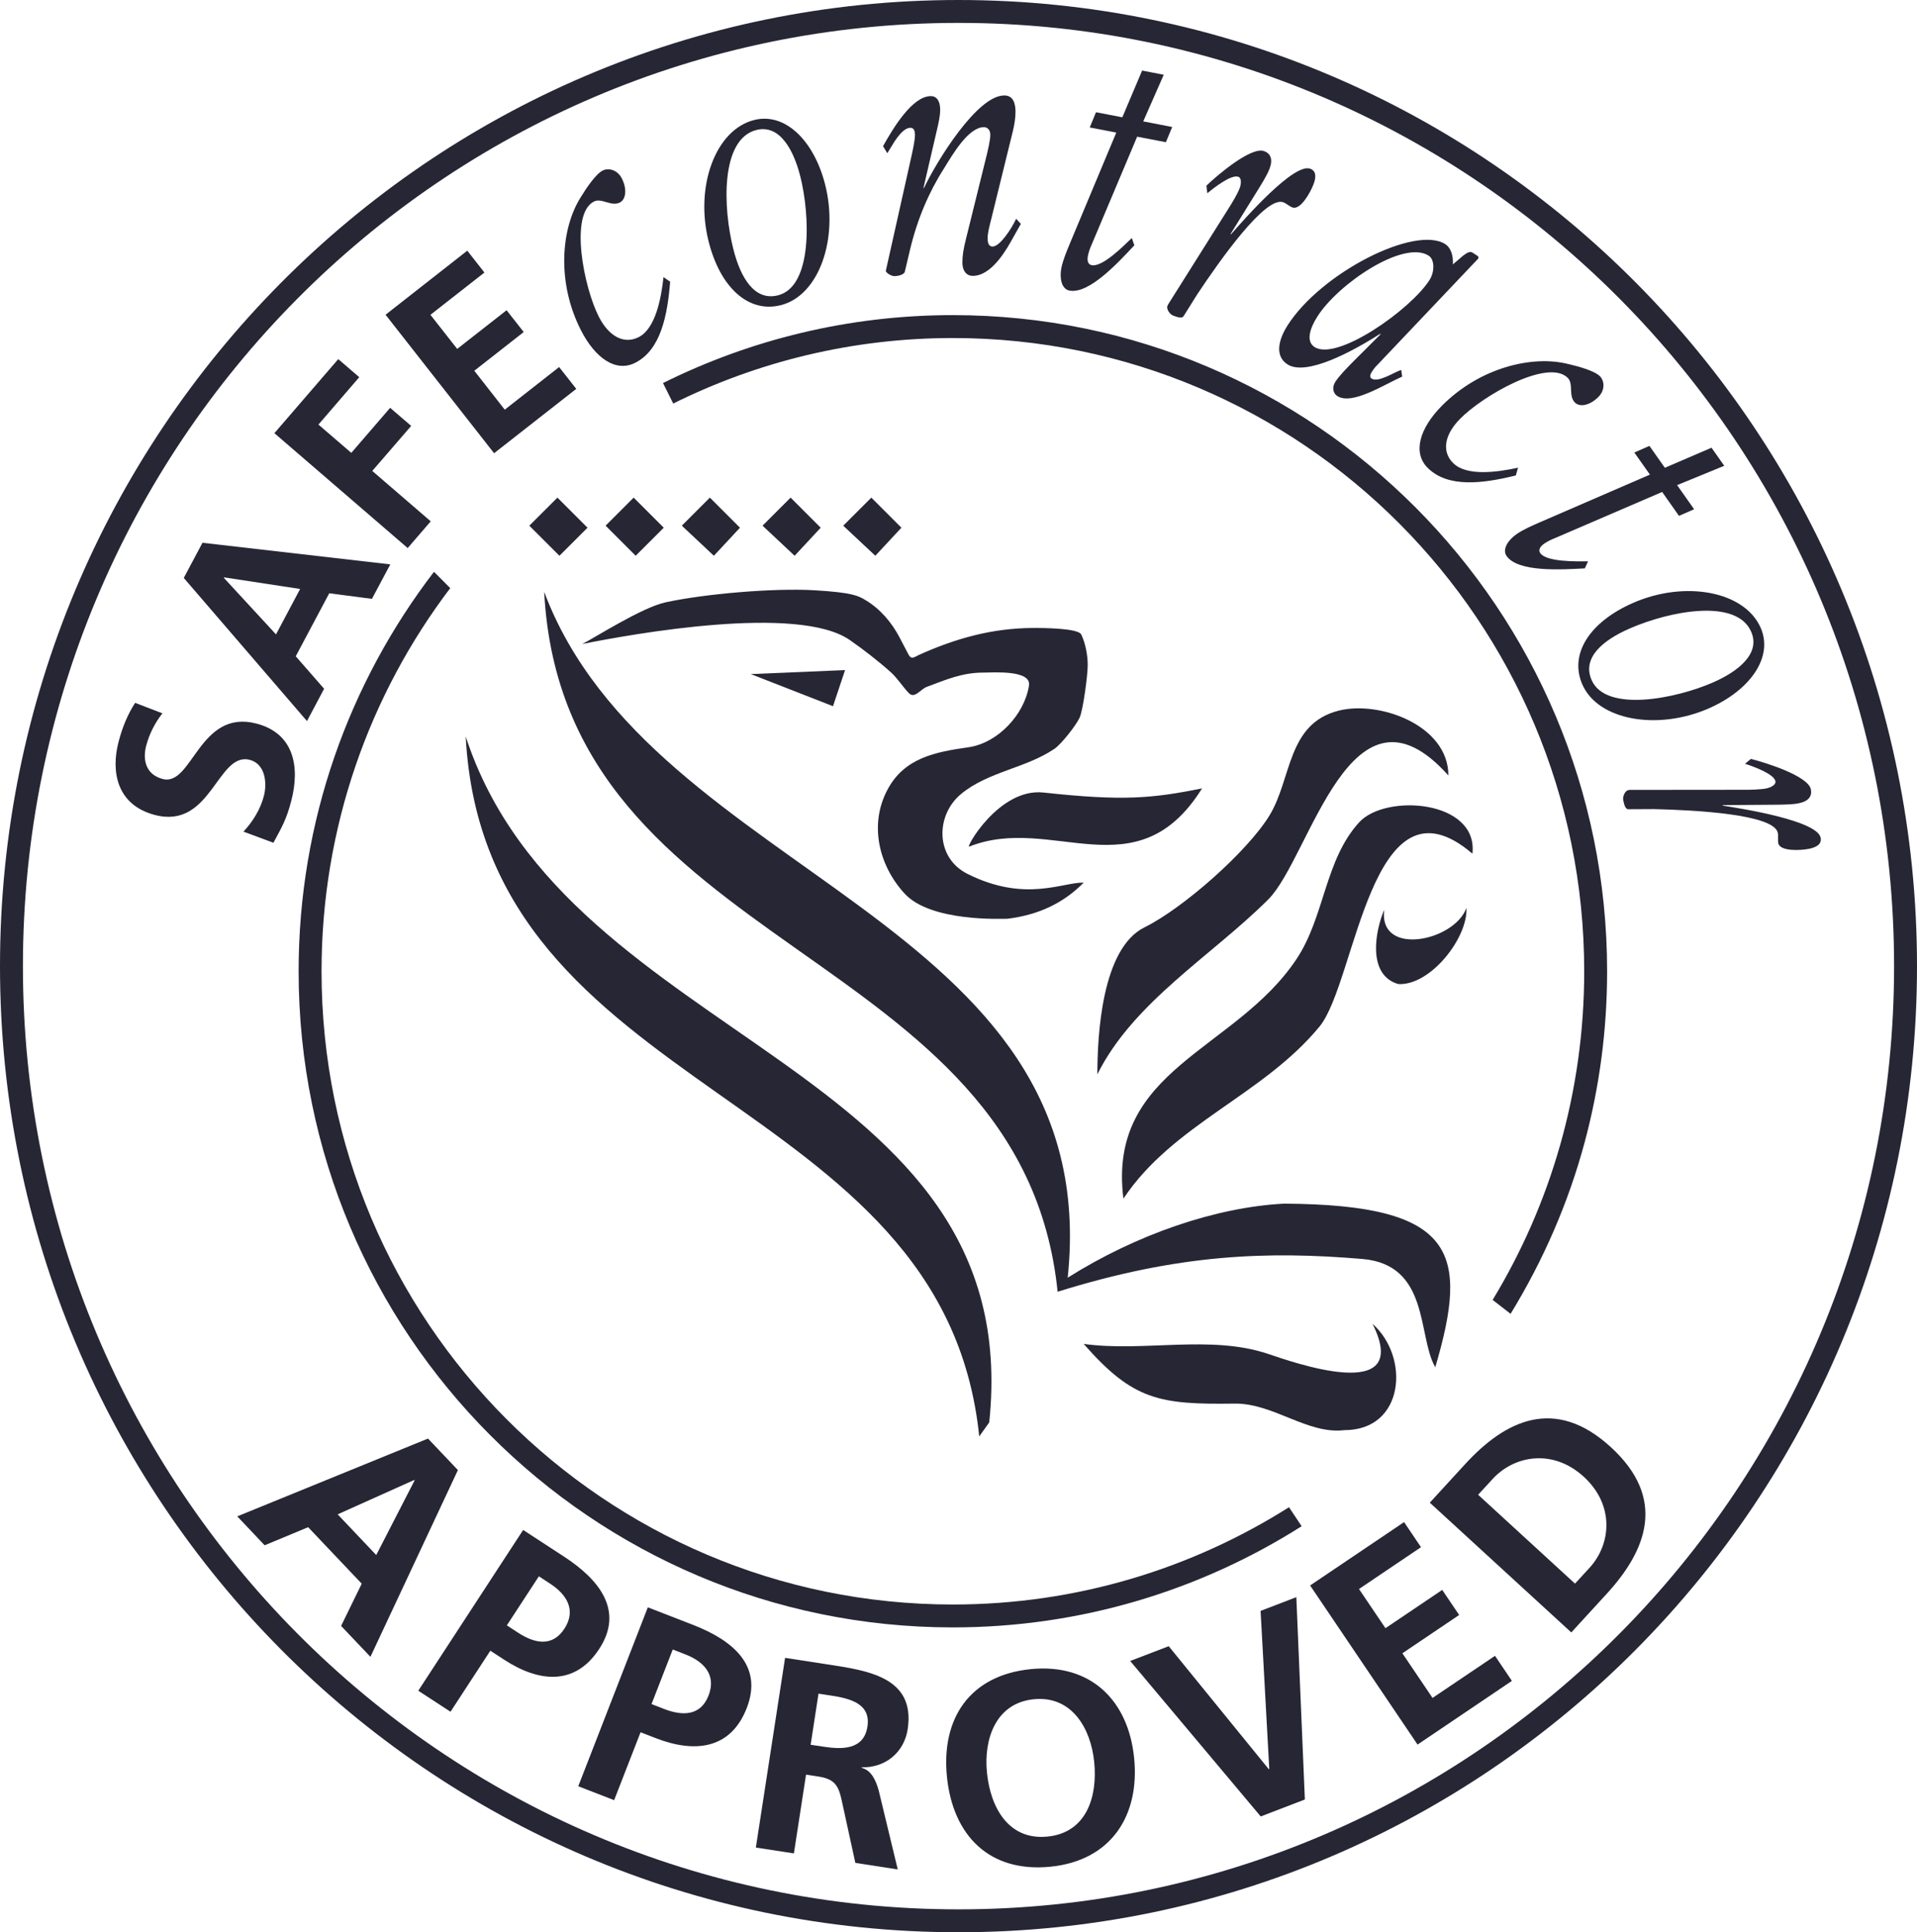 <?xml version="1.0" encoding="utf-8"?>
<!-- Generator: Adobe Illustrator 16.0.0, SVG Export Plug-In . SVG Version: 6.00 Build 0)  -->
<!DOCTYPE svg PUBLIC "-//W3C//DTD SVG 1.1//EN" "http://www.w3.org/Graphics/SVG/1.1/DTD/svg11.dtd">
<svg version="1.1" id="Layer_1" xmlns="http://www.w3.org/2000/svg" xmlns:xlink="http://www.w3.org/1999/xlink" x="0px" y="0px"
	 width="89.167px" height="89.893px" viewBox="0 0 89.167 89.893" enable-background="new 0 0 89.167 89.893" xml:space="preserve">
<g>
	<path fill="#262635" d="M7.554,33.185c-0.346,0.443-0.614,0.967-0.758,1.522c-0.141,0.547-0.085,1.311,0.777,1.535
		c1.374,0.354,1.692-3.27,4.351-2.581c1.738,0.449,2.041,1.992,1.625,3.593c-0.223,0.864-0.436,1.221-0.831,1.953l-1.393-0.518
		c0.436-0.469,0.791-1.042,0.951-1.666c0.156-0.603,0.06-1.487-0.657-1.673c-1.51-0.39-1.783,3.244-4.407,2.566
		c-1.771-0.459-2.062-1.999-1.699-3.396c0.175-0.682,0.43-1.293,0.773-1.822L7.554,33.185L7.554,33.185z"/>
	<path fill="#262635" d="M10.423,26.86l-0.012,0.021l2.427,2.632l1.122-2.113L10.423,26.86L10.423,26.86z M8.548,26.887l0.87-1.636
		l8.736,1.005L17.3,27.86l-1.986-0.259l-1.558,2.931l1.32,1.511l-0.797,1.503L8.548,26.887L8.548,26.887z"/>
	<polygon fill="#262635" points="12.763,20.152 15.734,16.707 16.71,17.548 14.812,19.752 16.34,21.068 18.147,18.973 
		19.125,19.814 17.316,21.909 20.035,24.253 18.963,25.497 12.763,20.152 	"/>
	<polygon fill="#262635" points="17.934,14.642 21.735,11.662 22.532,12.679 20.021,14.646 21.266,16.232 23.563,14.433 
		24.36,15.447 22.061,17.248 23.478,19.059 26.007,17.076 26.804,18.091 22.982,21.085 17.934,14.642 	"/>
	<path fill="#262635" d="M31.171,13.106c-0.126,1.587-0.443,3.17-1.621,3.77c-0.916,0.468-1.878-0.235-2.527-1.51
		c-1.135-2.222-0.94-4.751,0.01-6.223c0.22-0.358,0.666-1.039,0.998-1.208c0.252-0.13,0.676-0.057,0.893,0.367
		c0.25,0.49,0.193,0.973-0.092,1.119c-0.401,0.203-0.851-0.227-1.205-0.046c-1.154,0.588-0.466,4.006,0.227,5.361
		c0.476,0.93,1.179,1.291,1.854,0.948c0.775-0.396,1.042-1.768,1.154-2.792L31.171,13.106L31.171,13.106z"/>
	<path fill="#262635" d="M36.19,13.738c1.607-0.407,1.496-3.708,1.033-5.54c-0.32-1.262-0.973-2.421-2.042-2.15
		c-1.668,0.424-1.564,3.595-1.068,5.55C34.45,12.931,35.098,14.016,36.19,13.738L36.19,13.738z M35.075,5.584
		c1.444-0.367,2.787,0.958,3.305,3.001c0.638,2.507-0.278,5.161-2.059,5.611c-1.492,0.381-2.812-0.799-3.357-2.95
		C32.313,8.687,33.272,6.041,35.075,5.584L35.075,5.584z"/>
	<path fill="#262635" d="M41.074,6.8c0.481-0.865,1.368-2.323,2.216-2.328c0.308-0.003,0.438,0.271,0.441,0.618
		c0.003,0.312-0.084,0.661-0.134,0.883l-0.644,2.774h0.024c0.605-1.271,2.48-4.313,3.738-4.306c0.399-0.002,0.516,0.345,0.521,0.747
		c0.002,0.295-0.059,0.645-0.121,0.9l-0.994,4.044c-0.112,0.44-0.186,0.734-0.183,0.955c0.001,0.22,0.054,0.384,0.233,0.383
		c0.346-0.003,0.904-0.87,1.093-1.293l0.22,0.237l-0.456,0.81c-0.44,0.793-1.063,1.605-1.771,1.61
		c-0.333,0.003-0.488-0.271-0.492-0.6c-0.003-0.294,0.034-0.606,0.171-1.139l0.968-3.915c0.037-0.166,0.162-0.661,0.159-0.917
		c-0.001-0.24-0.157-0.349-0.297-0.348c-0.719,0.006-1.44,1.242-1.858,1.923c-0.698,1.088-1.239,2.357-1.574,3.755l-0.247,1.046
		c-0.039,0.147-0.32,0.204-0.475,0.208c-0.128,0-0.348-0.107-0.412-0.236l1.212-5.42c0.074-0.349,0.149-0.699,0.146-0.918
		c-0.001-0.184-0.052-0.329-0.207-0.328c-0.27,0.001-0.511,0.297-0.739,0.629l-0.341,0.554L41.074,6.8L41.074,6.8z"/>
	<path fill="#262635" d="M53.124,3.283l1.006,0.195l-0.954,2.169l1.347,0.261L54.23,6.616l-1.337-0.257l-2.104,4.991
		c-0.07,0.154-0.15,0.362-0.185,0.543c-0.041,0.215-0.014,0.407,0.176,0.444c0.492,0.095,1.448-0.859,1.865-1.265l0.118,0.341
		c-0.743,0.791-2.104,2.283-3.022,2.105c-0.365-0.072-0.464-0.576-0.374-1.045c0.069-0.359,0.265-0.825,0.387-1.12l2.169-5.185
		l-1.235-0.238l0.291-0.708l1.225,0.235L53.124,3.283L53.124,3.283z"/>
	<path fill="#262635" d="M56.114,8.638c0.542-0.521,2.097-1.832,2.687-1.607c0.3,0.113,0.421,0.376,0.244,0.838
		c-0.073,0.189-0.244,0.496-0.461,0.846l-1.348,2.175l0.023,0.009c0.657-0.75,2.932-3.338,3.688-3.049
		c0.252,0.095,0.294,0.347,0.15,0.723c-0.15,0.395-0.614,1.219-0.986,1.076c-0.145-0.054-0.274-0.183-0.418-0.238
		c-0.828-0.314-2.945,2.687-4.006,4.283l-0.635,1.016c-0.069,0.111-0.268,0.055-0.483-0.027c-0.156-0.06-0.326-0.301-0.267-0.454
		c0.02-0.053,0.052-0.099,0.082-0.146l2.75-4.37c0.163-0.251,0.431-0.698,0.526-0.956c0.073-0.188,0.099-0.473-0.056-0.531
		c-0.325-0.125-1.124,0.495-1.446,0.765L56.114,8.638L56.114,8.638z"/>
	<path fill="#262635" d="M61.148,16.147c1.049,0.669,4.469-1.745,5.345-3.12c0.246-0.388,0.241-0.955-0.042-1.134
		c-1.168-0.744-4.203,1.302-5.176,2.835C60.939,15.255,60.725,15.878,61.148,16.147L61.148,16.147z M68.044,11.903
		c0.112-0.081,0.305-0.24,0.435-0.158l0.227,0.146c0.066,0.041,0.077,0.092,0.05,0.138c-0.021,0.031-0.053,0.057-0.102,0.111
		l-4.564,4.812c-0.122,0.119-0.19,0.205-0.289,0.359c-0.068,0.107-0.104,0.237-0.007,0.3c0.313,0.199,1.008-0.272,1.381-0.403
		l0.046,0.312c-0.827,0.364-2.33,1.342-3.013,0.908c-0.164-0.102-0.289-0.357-0.093-0.668c0.168-0.264,0.53-0.641,0.902-1.012
		l1.21-1.208l-0.023-0.016l-0.03,0.025l0.022,0.013l0.008-0.038c-1.309,0.841-3.446,1.981-4.313,1.431
		c-0.661-0.422-0.361-1.251-0.007-1.809c1.563-2.46,5.938-4.678,7.337-3.79c0.27,0.172,0.382,0.548,0.357,0.945L68.044,11.903
		L68.044,11.903z"/>
	<path fill="#262635" d="M70.507,22.119c-1.547,0.382-3.147,0.583-4.092-0.344c-0.731-0.72-0.369-1.856,0.632-2.877
		c1.749-1.778,4.206-2.395,5.906-1.96c0.41,0.093,1.196,0.301,1.462,0.562c0.201,0.198,0.269,0.624-0.065,0.964
		c-0.386,0.393-0.86,0.492-1.089,0.268c-0.322-0.314-0.058-0.879-0.342-1.156c-0.923-0.909-3.944,0.826-5.01,1.913
		c-0.733,0.745-0.854,1.527-0.314,2.058c0.623,0.611,2.008,0.43,3.015,0.212L70.507,22.119L70.507,22.119z"/>
	<path fill="#262635" d="M79.609,20.829l0.592,0.84l-2.192,0.9l0.791,1.122l-0.704,0.308l-0.783-1.112l-4.975,2.142
		c-0.158,0.062-0.36,0.156-0.512,0.263c-0.178,0.127-0.291,0.285-0.182,0.441c0.29,0.411,1.641,0.385,2.222,0.383l-0.15,0.326
		c-1.084,0.056-3.098,0.19-3.639-0.576c-0.213-0.307,0.066-0.737,0.456-1.012c0.299-0.212,0.763-0.412,1.055-0.54l5.156-2.234
		l-0.725-1.028l0.702-0.308l0.718,1.018L79.609,20.829L79.609,20.829z"/>
	<path fill="#262635" d="M74.031,31.636c0.662,1.518,3.904,0.874,5.635,0.118c1.194-0.52,2.232-1.352,1.788-2.364
		c-0.686-1.576-3.8-0.96-5.647-0.153C74.546,29.786,73.58,30.601,74.031,31.636L74.031,31.636z M81.898,29.211
		c0.595,1.365-0.494,2.905-2.426,3.749c-2.371,1.033-5.139,0.561-5.873-1.121c-0.615-1.411,0.334-2.904,2.367-3.793
		C78.388,26.989,81.153,27.505,81.898,29.211L81.898,29.211z"/>
	<path fill="#262635" d="M81.439,35.307c0.729,0.181,2.668,0.798,2.792,1.415c0.062,0.313-0.096,0.555-0.579,0.652
		c-0.197,0.041-0.549,0.058-0.961,0.062l-2.559,0.019l0.004,0.025c0.985,0.153,4.387,0.7,4.549,1.493
		c0.054,0.264-0.139,0.434-0.534,0.514c-0.412,0.083-1.356,0.128-1.437-0.261c-0.029-0.151,0.008-0.329-0.021-0.48
		c-0.175-0.868-3.842-1.059-5.76-1.105l-1.196,0.006c-0.132,0-0.19-0.198-0.234-0.424c-0.035-0.163,0.079-0.436,0.24-0.467
		c0.057-0.013,0.11-0.011,0.168-0.009l5.162-0.005c0.299,0.005,0.822-0.009,1.092-0.064c0.197-0.04,0.451-0.168,0.418-0.332
		c-0.067-0.34-1.017-0.686-1.415-0.814L81.439,35.307L81.439,35.307z"/>
	<path fill="#262635" d="M19.285,68.871l-0.018-0.02l-3.561,1.599l1.794,1.894L19.285,68.871L19.285,68.871z M19.908,66.925
		l1.391,1.466l-4.069,8.688l-1.364-1.438l0.959-1.965l-2.492-2.628L12.31,71.89l-1.274-1.346L19.908,66.925L19.908,66.925z"/>
	<path fill="#262635" d="M23.575,75.615l0.525,0.343c0.75,0.489,1.586,0.683,2.151-0.185c0.566-0.868,0.109-1.595-0.662-2.098
		l-0.524-0.342L23.575,75.615L23.575,75.615z M24.334,71.177l1.895,1.236c1.63,1.062,2.812,2.507,1.645,4.295
		c-1.139,1.746-2.827,1.547-4.432,0.5l-0.634-0.414l-1.853,2.84l-1.499-0.978L24.334,71.177L24.334,71.177z"/>
	<path fill="#262635" d="M30.305,79.277l0.583,0.227c0.836,0.325,1.693,0.343,2.069-0.622c0.375-0.968-0.222-1.584-1.081-1.918
		l-0.584-0.227L30.305,79.277L30.305,79.277z M30.133,74.776l2.11,0.82c1.812,0.705,3.266,1.873,2.491,3.865
		c-0.755,1.943-2.447,2.096-4.235,1.4l-0.704-0.273l-1.229,3.159l-1.669-0.647L30.133,74.776L30.133,74.776z"/>
	<path fill="#262635" d="M37.706,81.169l0.583,0.088c0.87,0.135,1.891,0.162,2.06-0.938c0.161-1.062-0.81-1.303-1.694-1.438
		l-0.583-0.089L37.706,81.169L37.706,81.169z M36.517,77.127l1.909,0.294c1.896,0.293,4.169,0.579,3.793,3.031
		c-0.161,1.036-0.988,1.789-2.138,1.768l-0.004,0.025c0.476,0.112,0.679,0.635,0.796,1.055l0.885,3.67l-1.972-0.305l-0.638-2.921
		c-0.151-0.695-0.341-0.983-1.088-1.097l-0.568-0.088l-0.565,3.665l-1.769-0.272L36.517,77.127L36.517,77.127z"/>
	<path fill="#262635" d="M48.727,85.441c1.82-0.183,2.332-1.868,2.168-3.472c-0.156-1.565-1.045-3.096-2.813-2.917
		c-1.769,0.18-2.333,1.856-2.174,3.421C46.068,84.078,46.906,85.627,48.727,85.441L48.727,85.441z M47.938,77.652
		c2.788-0.281,4.544,1.444,4.814,4.129c0.272,2.687-1.073,4.776-3.886,5.061c-2.851,0.288-4.544-1.456-4.82-4.181
		C43.773,79.938,45.113,77.938,47.938,77.652L47.938,77.652z"/>
	<polygon fill="#262635" points="52.57,77.272 54.362,76.585 59.015,82.306 59.039,82.296 58.635,74.942 60.297,74.303 
		60.694,83.716 58.641,84.505 52.57,77.272 	"/>
	<polygon fill="#262635" points="60.939,73.759 65.309,70.811 66.096,71.978 63.212,73.924 64.443,75.747 67.083,73.966 
		67.871,75.132 65.23,76.914 66.633,78.991 69.538,77.032 70.324,78.198 65.936,81.161 60.939,73.759 	"/>
	<path fill="#262635" d="M73.259,73.673l0.675-0.734c1.012-1.103,1.169-2.922-0.264-4.235c-1.431-1.314-3.23-1.003-4.241,0.1
		l-0.676,0.735L73.259,73.673L73.259,73.673z M66.505,69.907l1.652-1.801c1.852-2.017,4.164-3.176,6.774-0.778
		c2.611,2.394,1.657,4.798-0.194,6.815l-1.65,1.801L66.505,69.907L66.505,69.907z"/>
	<path fill="#262635" d="M89.167,44.946c0,12.409-4.99,23.646-13.059,31.779c-8.068,8.136-19.215,13.167-31.525,13.167
		S21.126,84.86,13.059,76.726C4.99,68.592,0,57.355,0,44.946s4.99-23.646,13.059-31.779C21.126,5.032,32.272,0,44.583,0
		S68.04,5.032,76.108,13.166S89.167,32.537,89.167,44.946L89.167,44.946z M75.355,75.977c7.874-7.938,12.746-18.91,12.746-31.03
		c0-12.119-4.871-23.091-12.746-31.03C67.48,5.976,56.601,1.065,44.583,1.065c-12.017,0-22.896,4.91-30.771,12.851
		c-7.876,7.94-12.746,18.911-12.746,31.03c0,12.12,4.872,23.091,12.746,31.03c7.874,7.94,18.754,12.851,30.771,12.851
		C56.601,88.827,67.48,83.917,75.355,75.977L75.355,75.977z"/>
	<path fill-rule="evenodd" clip-rule="evenodd" fill="#262635" d="M62.535,66.533c2.797,0,3.053-3.398,1.307-4.945
		c1.912,3.825-3.824,1.741-4.882,1.39c-2.682-0.891-5.771-0.07-8.553-0.456c2.294,2.62,3.523,2.825,7.018,2.776
		C59.228,65.274,60.817,66.742,62.535,66.533L62.535,66.533z"/>
	<polygon fill-rule="evenodd" clip-rule="evenodd" fill="#262635" points="38.746,32.854 39.307,31.174 34.921,31.36 38.746,32.854 
			"/>
	<polygon fill-rule="evenodd" clip-rule="evenodd" fill="#262635" points="24.621,24.456 25.928,23.15 27.328,24.55 26.021,25.855 
		24.621,24.456 	"/>
	<polygon fill-rule="evenodd" clip-rule="evenodd" fill="#262635" points="31.714,24.456 33.019,23.15 34.419,24.55 33.205,25.855 
		31.714,24.456 	"/>
	<polygon fill-rule="evenodd" clip-rule="evenodd" fill="#262635" points="35.469,24.456 36.774,23.15 38.174,24.55 36.961,25.855 
		35.469,24.456 	"/>
	<polygon fill-rule="evenodd" clip-rule="evenodd" fill="#262635" points="39.222,24.456 40.529,23.15 41.928,24.55 40.715,25.855 
		39.222,24.456 	"/>
	<polygon fill-rule="evenodd" clip-rule="evenodd" fill="#262635" points="28.168,24.456 29.473,23.15 30.874,24.55 29.567,25.855 
		28.168,24.456 	"/>
	<path fill-rule="evenodd" clip-rule="evenodd" fill="#262635" d="M52.254,55.763c2.324-3.486,6.486-4.802,9.123-8.007
		c1.71-2.083,2.387-12.087,7.111-8.041c0.279-2.495-4.041-2.813-5.273-1.454c-1.6,1.758-1.596,4.385-2.908,6.354
		C57.466,48.892,51.495,49.71,52.254,55.763L52.254,55.763z"/>
	<path fill-rule="evenodd" clip-rule="evenodd" fill="#262635" d="M51.043,49.978c1.68-3.373,5.341-5.527,7.95-8.136
		c1.96-1.962,3.829-10.853,8.377-5.765c0-2.334-3.199-3.493-5.096-3.018c-2.42,0.606-2.18,3.175-3.228,4.882
		c-1.036,1.689-4.026,4.321-5.812,5.201C51.241,44.126,51.043,48.188,51.043,49.978L51.043,49.978z"/>
	<path fill-rule="evenodd" clip-rule="evenodd" fill="#262635" d="M65.037,45.78c1.504,0.087,3.253-2.168,3.172-3.545
		c-0.542,1.547-4.091,2.296-3.824,0.092C63.954,43.335,63.595,45.36,65.037,45.78L65.037,45.78z"/>
	<path fill-rule="evenodd" clip-rule="evenodd" fill="#262635" d="M46.863,42.742c1.445-0.181,2.592-0.72,3.544-1.681
		c-0.983-0.024-2.72,0.937-5.403-0.404c-1.514-0.758-1.493-2.741-0.293-3.726c1.259-1.036,2.985-1.185,4.33-2.091
		c0.314-0.209,1.014-1.093,1.178-1.457c0.163-0.366,0.375-1.982,0.375-2.441s-0.104-1.01-0.301-1.425
		c-0.139-0.29-1.737-0.307-2.276-0.302c-1.878,0.012-3.56,0.484-5.266,1.249c-0.201,0.093-0.353,0.239-0.482,0.005
		c-0.148-0.268-0.283-0.547-0.428-0.817c-0.372-0.702-0.892-1.318-1.576-1.729c-0.328-0.196-0.567-0.356-2.382-0.463
		c-1.914-0.112-5.128,0.169-6.93,0.563c-1.105,0.241-3.294,1.648-3.87,1.937c2.349-0.472,10.023-1.851,12.436-0.19
		c0.641,0.443,1.374,1.015,1.935,1.521c0.279,0.251,0.561,0.692,0.825,0.959c0.271,0.268,0.53-0.186,0.833-0.297
		c0.889-0.334,1.652-0.662,2.605-0.662c0.454,0,2.262-0.143,2.145,0.604c-0.213,1.356-1.454,2.674-2.817,2.87
		c-1.55,0.221-2.991,0.493-3.775,1.991c-0.851,1.62-0.387,3.518,0.805,4.814C43.293,42.899,46.591,42.742,46.863,42.742
		L46.863,42.742z"/>
	<path fill-rule="evenodd" clip-rule="evenodd" fill="#262635" d="M66.756,63.62c1.586-5.366,0.959-7.577-7.027-7.624
		c-3.163,0.161-6.869,1.429-10.066,3.445c1.762-16.813-19.331-18.536-24.351-31.906c0.887,16.938,22.223,16.344,23.882,32.559
		c5.65-1.762,9.759-1.893,14.167-1.525c3.137,0.262,2.571,3.556,3.382,5.006L66.756,63.62L66.756,63.62z"/>
	<path fill-rule="evenodd" clip-rule="evenodd" fill="#262635" d="M45.09,39.383c3.838-1.528,7.783,2.164,10.822-2.705
		c-2.328,0.468-3.688,0.594-7.38,0.192C46.449,36.646,44.854,39.534,45.09,39.383L45.09,39.383z"/>
	<path fill-rule="evenodd" clip-rule="evenodd" fill="#262635" d="M46.013,66.172c1.762-16.815-19.628-17.435-24.351-31.907
		c0.89,16.938,22.224,16.343,23.886,32.56L46.013,66.172L46.013,66.172z"/>
	<g>
		<path fill="#262635" d="M65.839,23.603c-5.508-5.524-13.116-8.943-21.519-8.943c-4.842,0-9.417,1.141-13.481,3.16l0.475,0.953
			c3.921-1.947,8.335-3.047,13.007-3.047c8.11,0,15.453,3.298,20.765,8.627c5.313,5.33,8.602,12.695,8.602,20.832
			c0,5.599-1.557,10.832-4.259,15.289l0.834,0.648c1.511-2.47,2.694-5.163,3.459-8.031c0.673-2.521,1.031-5.172,1.031-7.906
			C74.752,36.758,71.346,29.127,65.839,23.603z"/>
		<path fill="#262635" d="M59.956,70.119c-4.528,2.862-9.887,4.526-15.636,4.526c-8.109,0-15.45-3.297-20.763-8.627
			c-5.314-5.33-8.601-12.696-8.601-20.834c0-6.699,2.233-12.875,5.986-17.823l-0.756-0.759c-3.945,5.148-6.296,11.589-6.296,18.582
			c0,8.428,3.405,16.06,8.912,21.584s13.114,8.942,21.517,8.942c5.967,0,11.527-1.729,16.225-4.707L59.956,70.119z"/>
	</g>
</g>
</svg>
